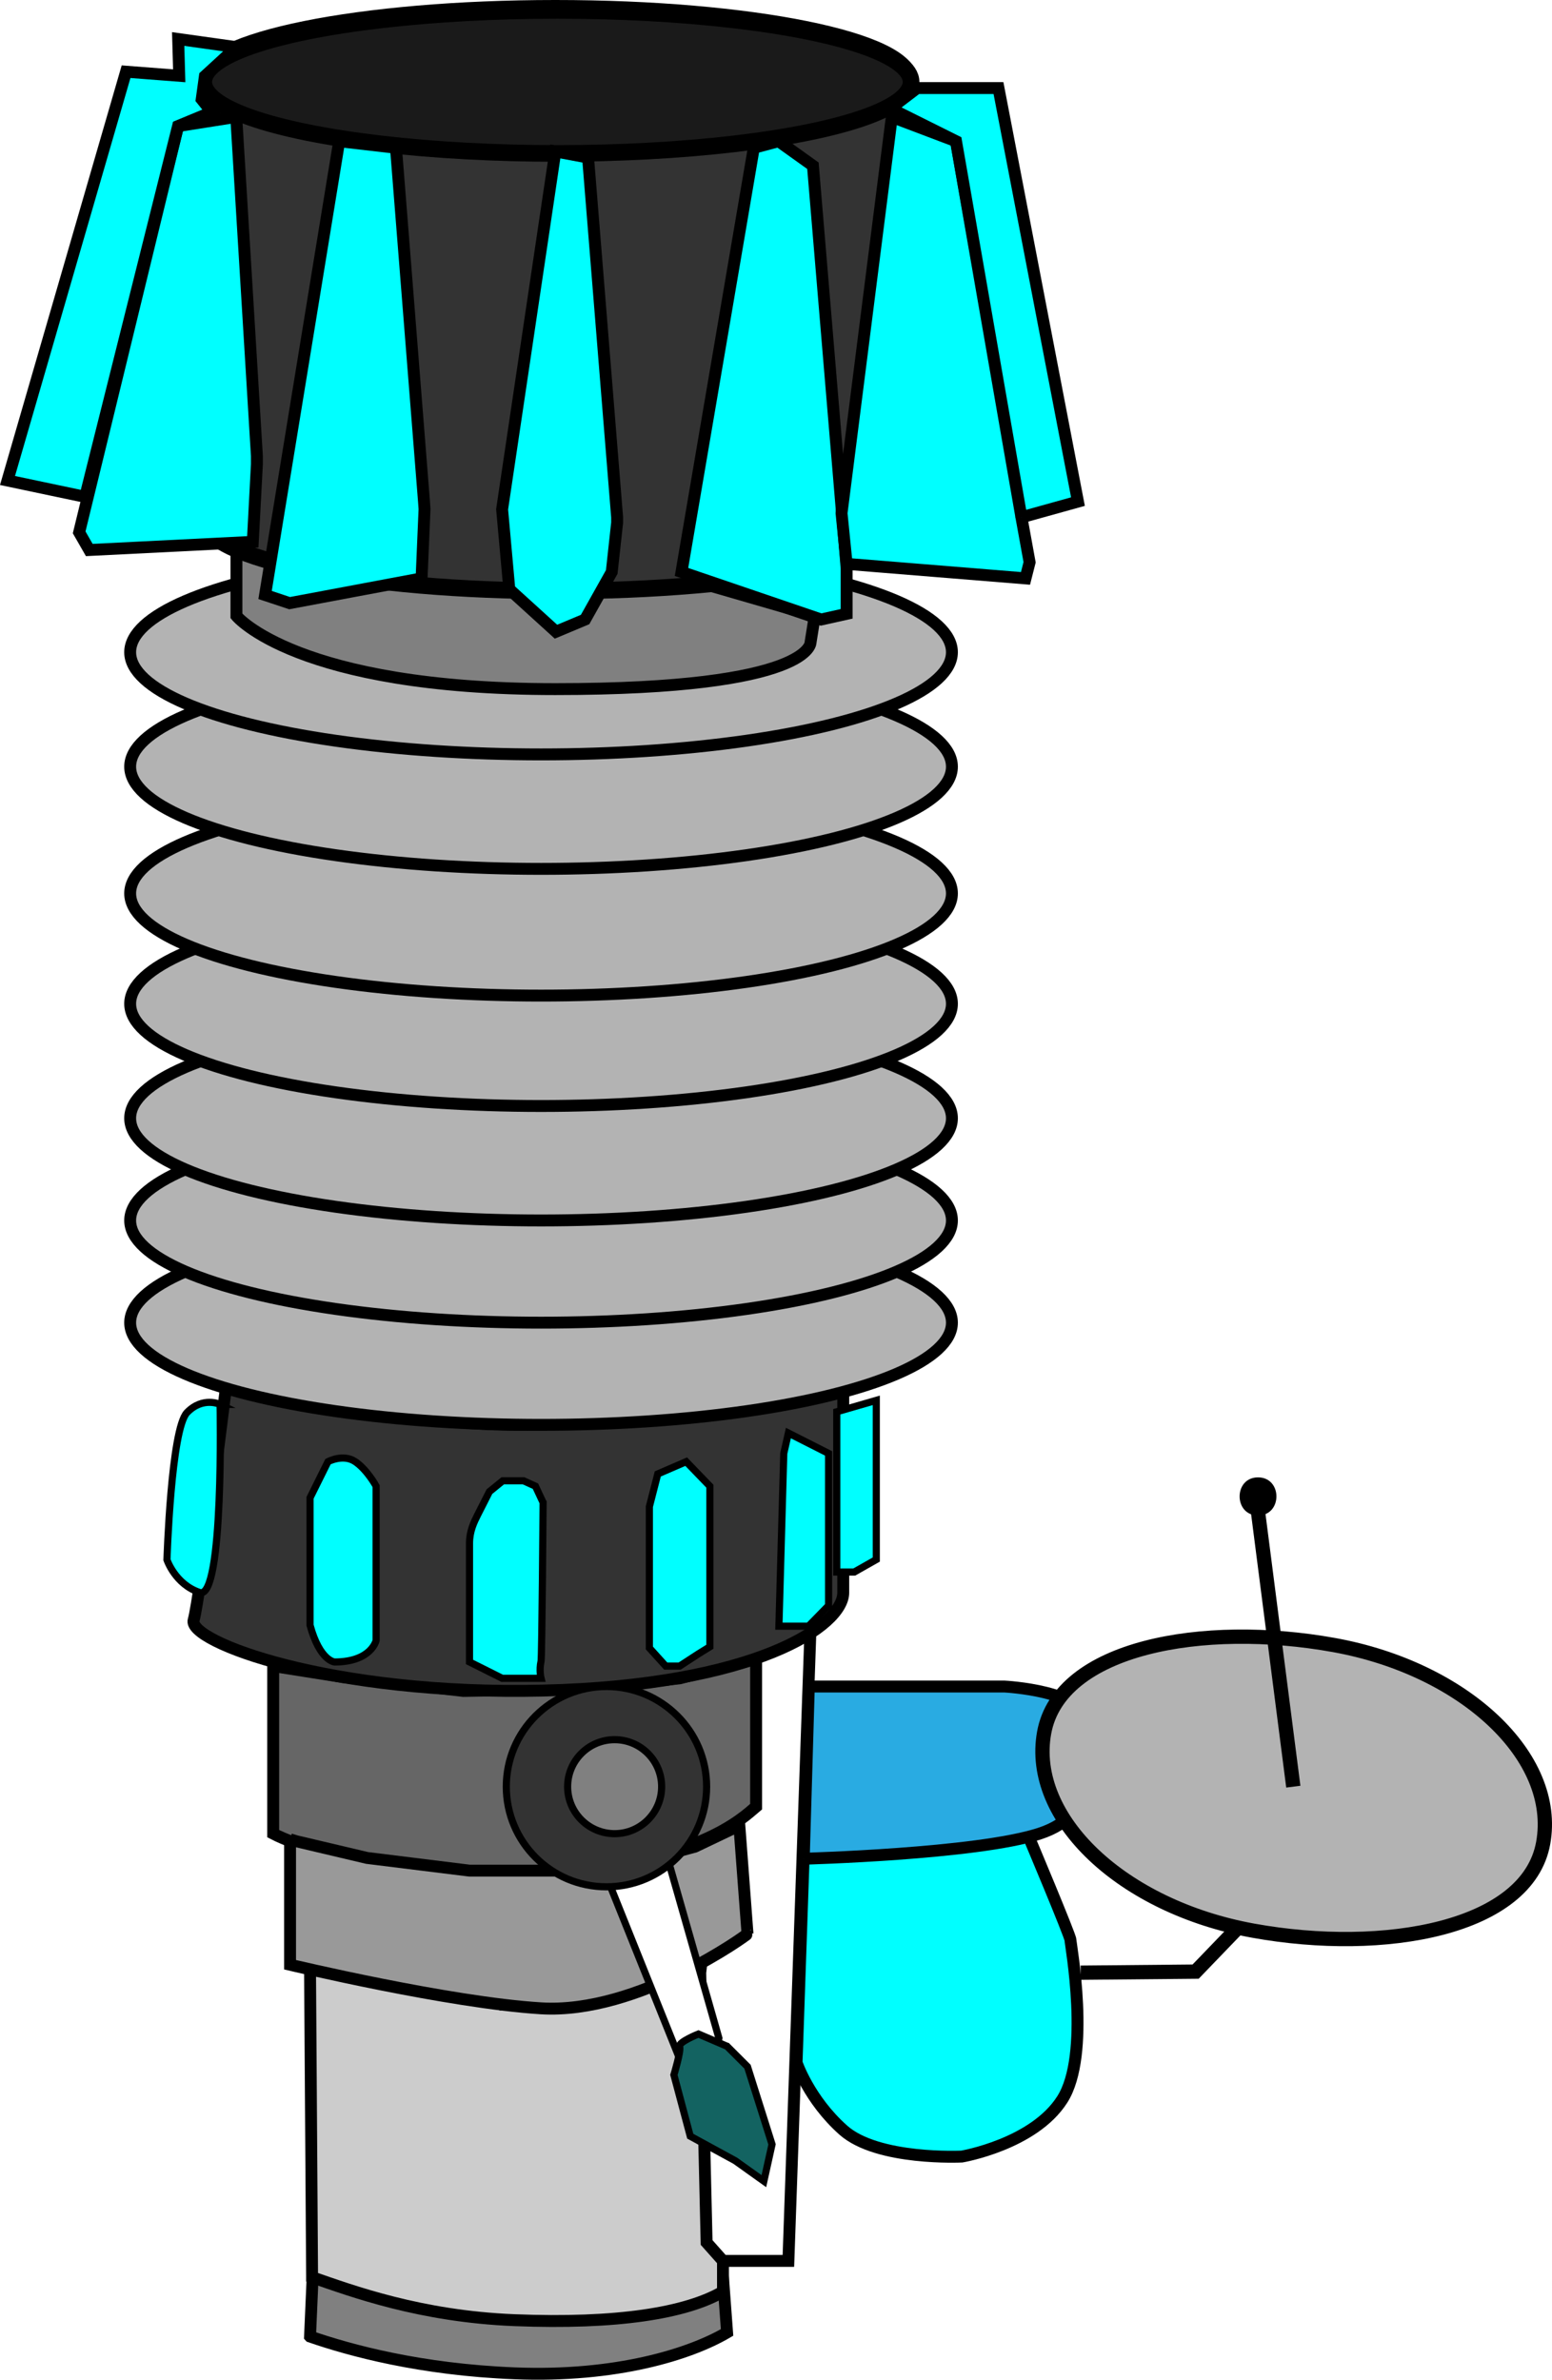 <?xml version="1.0" encoding="UTF-8"?>
<svg xmlns="http://www.w3.org/2000/svg" viewBox="0 0 651.73 999.39">
  <defs>
    <style>
      .cls-1 {
        fill: #999;
      }

      .cls-1, .cls-2, .cls-3, .cls-4, .cls-5, .cls-6, .cls-7, .cls-8, .cls-9, .cls-10, .cls-11, .cls-12, .cls-13, .cls-14, .cls-15, .cls-16, .cls-17, .cls-18, .cls-19, .cls-20, .cls-21 {
        stroke: #000;
        stroke-miterlimit: 10;
      }

      .cls-1, .cls-7, .cls-8, .cls-11, .cls-13, .cls-15, .cls-17, .cls-19, .cls-20, .cls-21 {
        stroke-width: 5px;
      }

      .cls-2 {
        fill: #136361;
      }

      .cls-2, .cls-6, .cls-9, .cls-10, .cls-12, .cls-18 {
        stroke-width: 3px;
      }

      .cls-3, .cls-10, .cls-11 {
        fill: #333;
      }

      .cls-3, .cls-14, .cls-16 {
        stroke-width: 7px;
      }

      .cls-4, .cls-5 {
        stroke-width: 6px;
      }

      .cls-4, .cls-6, .cls-13, .cls-14 {
        fill: none;
      }

      .cls-5, .cls-21 {
        fill: #b3b3b3;
      }

      .cls-7, .cls-12 {
        fill: aqua;
      }

      .cls-8 {
        fill: #29abe2;
      }

      .cls-9, .cls-15 {
        fill: gray;
      }

      .cls-16 {
        fill: #1a1a1a;
      }

      .cls-17 {
        fill: #ccc;
      }

      .cls-18, .cls-20 {
        fill: #fff;
      }

      .cls-19 {
        fill: #666;
      }
    </style>
  </defs>
  <g id="Layer_3" data-name="Layer 3">
    <path class="cls-15" d="m130.2,981.24c16.83,5.82,46.27,13.87,85.84,15.45,42.92,1.72,73.91-8.12,89.28-17.17l-1.72-23.18-131.34-7.38-35.2-7.22h-5.15l-1.72,39.49Z"/>
    <path class="cls-17" d="m130.2,827.99l.86,128.35c16.83,5.82,45.41,16.44,84.98,18.03,42.92,1.72,72.19-2.97,87.56-12.02v-143.31l-45.69,19.5-47.52,3.26-51.01-18.52-26.61-4.25-2.58,8.95Z"/>
    <polygon class="cls-20" points="303.6 949.48 331.07 949.48 340.29 685.85 309.8 696.45 294.05 828.44 296.73 941.75 303.6 949.48"/>
    <path class="cls-19" d="m144.07,704.33l50.5,5.79,51.15-.9,39.66-4.39,29.08-7.35,3.05-1.03v62.26c-5.35,4.48-24.87,24.63-94.63,28.52-68.59,3.83-108.16-17.17-108.16-17.17v-70.39l29.33,4.65Z"/>
    <path class="cls-1" d="m121.8,772.45v52.65s66.84,15.96,105.4,18.31c40.89,2.49,86.87-31.13,86.7-31.28l-3.43-45.5-18.62,8.88-37.17,10.08h-57.51l-43.05-5.34-29.57-6.98-2.74-.83"/>
    <path class="cls-11" d="m94.84,582.99s-10.89,88.39-13.52,97.38,57.46,31.73,146.74,29.6,126.04-27.26,126.04-41.1v-84.34s-86.65,13.84-136.35,13.84-122.92-15.39-122.92-15.39Z"/>
    <polygon class="cls-18" points="256.4 792.34 285.01 863.64 295.01 876.51 300.16 866.21 301.88 855.91 281.1 783.03 270.98 778.65 254.67 782.75 256.4 792.34"/>
    <circle class="cls-10" cx="254.67" cy="750.32" r="42.06"/>
    <circle class="cls-9" cx="258.1" cy="750.32" r="19.74"/>
    <polyline class="cls-6" points="285.4 873.55 298.1 879.28 313.9 867.93"/>
    <line class="cls-6" x1="305.53" y1="905.66" x2="298.1" y2="879.28"/>
    <path class="cls-7" d="m431.98,771.35s17.54,41.64,17.54,43.35,8.58,48.07-3.43,66.96c-12.02,18.89-42.19,24-42.19,24,0,0-35.35,1.75-49.8-11.12-14.45-12.88-19.6-28.33-19.6-28.33l3.02-87.56,51.92-6.87,42.55-.43Z"/>
    <polyline class="cls-4" points="576.86 750.32 502.08 827.99 453.82 828.44"/>
    <path class="cls-8" d="m337.52,780.59l2.13-72.33h82.06s34.69,1.72,34.69,15.45,6.49,37.77-19.93,46.35c-26.42,8.58-98.94,10.52-98.94,10.52"/>
    <path class="cls-2" d="m305.31,859.34l-12.02-5.15s-8.58,3.43-7.9,5.25-2.4,11.92-2.4,11.92l6.87,25.75,18.89,10.3,12.02,8.58,3.43-15.45-10.3-32.62-8.58-8.58Z"/>
    <path class="cls-5" d="m648.03,773.97c-6.5,35.97-66.67,46.78-121.7,36.84-55.03-9.94-94.37-47.16-87.87-83.13,6.5-35.97,66.67-46.78,121.7-36.84,55.03,9.94,94.37,47.16,87.87,83.13Z"/>
    <line class="cls-4" x1="543.1" y1="750.32" x2="527.5" y2="628.88"/>
    <path d="m528.28,636.43c10.3,0,10.31-16,0-16s-10.31,16,0,16h0Z"/>
    <path class="cls-14" d="m84.7,33.54c0-16.59,66.49-30.04,148.51-30.04s148.51,13.45,148.51,30.04"/>
    <polygon class="cls-12" points="367.98 588.08 367.98 654.94 358.72 660.19 351.38 660.19 351.38 592.88 367.98 588.08"/>
    <polygon class="cls-12" points="331.07 601.82 347.95 610.37 347.95 674.27 339.51 682.92 327.09 682.92 329.13 610.37 331.07 601.82"/>
    <polygon class="cls-12" points="298.1 624.14 288.15 613.83 276.22 618.99 272.69 632.72 272.69 692.08 279.56 699.68 285.4 699.68 293.3 694.53 298.1 691.57 298.1 624.14"/>
    <path class="cls-12" d="m228.06,631l-3.21-6.87-4.99-2.26h-8.74l-5.6,4.56s-3.21,6.28-4.93,9.71c-1.54,3.07-3.43,6.87-3.43,12.02v49.79l13.73,6.87h16.31s-.86-3.43,0-7.15c.38-1.63.86-66.67.86-66.67Z"/>
    <path class="cls-12" d="m157.95,624.14v64.76s-2,9.06-17.45,9.06c0,0-6.2-.41-10.3-15.45v-53.51l7.53-15.17s6.39-3.43,11.45,0,8.77,10.3,8.77,10.3Z"/>
    <path class="cls-12" d="m92.43,589.8s-7.19-3.49-13.89,3.4-8.43,61.84-8.43,61.84c0,0,3.43,10.3,13.73,13.73s8.58-78.97,8.58-78.97Z"/>
  </g>
  <g id="Layer_5" data-name="Layer 5">
    <ellipse class="cls-21" cx="227.2" cy="555.46" rx="172.54" ry="42.92"/>
    <ellipse class="cls-21" cx="227.2" cy="512.54" rx="172.54" ry="42.92"/>
    <ellipse class="cls-21" cx="227.2" cy="469.62" rx="172.54" ry="42.92"/>
    <ellipse class="cls-21" cx="227.2" cy="421.55" rx="172.54" ry="42.92"/>
    <ellipse class="cls-21" cx="227.2" cy="375.19" rx="172.54" ry="42.92"/>
    <ellipse class="cls-21" cx="227.2" cy="321.97" rx="172.54" ry="42.92"/>
    <ellipse class="cls-21" cx="227.2" cy="273.9" rx="172.54" ry="42.92"/>
    <path class="cls-15" d="m99.29,227.55l-10.3-49.79,39.49-1.72s89.28,30.9,90.13,31.76,72.18,5.35,72.18,5.35l-3.12,29.75,54.45,15.77-.76,4.93-.96,6.01s1.63,19.79-107.2,19.79-133.91-30.73-133.91-30.73v-31.12Z"/>
  </g>
  <g id="Layer_6" data-name="Layer 6">
    <path class="cls-3" d="m84.7,42.99l.86,175.12c0,16.59,66.49,30.04,148.51,30.04s148.51-13.45,148.51-30.04l-.86-175.12v-9.44c0,16.59-66.49,30.04-148.51,30.04s-148.51-13.45-148.51-30.04v9.44Z"/>
    <ellipse class="cls-16" cx="234.07" cy="34.4" rx="148.51" ry="30.04"/>
  </g>
  <g id="Layer_2" data-name="Layer 2">
    <polyline class="cls-13" points="428.93 217.25 401.46 59.3 377.42 45.56"/>
    <polyline class="cls-7" points="355.53 238.71 341.37 69.6 326.97 59.3 316.55 62.06 286.18 240.2 344.8 260.17 355.53 257.78 355.53 238.71"/>
    <polygon class="cls-7" points="259.15 217.25 246.94 66.16 233.21 63.59 210.85 213.91 213.88 247.48 233.48 265.29 245.7 260.17 256.89 240.2 259.15 219.5 259.15 217.25"/>
    <polygon class="cls-7" points="178.05 210.65 166.28 62.06 142.44 59.3 111.31 249.87 121.61 253.3 177.03 242.9 178.27 213.81 178.05 210.65"/>
    <polygon class="cls-7" points="107.88 191.49 99.2 49.09 74.78 52.94 33.24 223.57 37.49 230.98 106.16 227.55 107.88 194.93 107.88 191.49"/>
    <polygon class="cls-7" points="35.77 208.66 3.15 201.79 52.94 30.11 75.26 31.83 74.82 16.38 99.29 19.81 86.05 31.97 84.7 41.72 88.99 47.06 74.78 52.94 35.77 208.66"/>
    <polygon class="cls-7" points="401.46 59.3 428.93 213.81 428.93 217.25 432.36 236.13 430.64 242.9 355.53 236.8 353.39 215.53 374.5 49.09 401.46 59.3"/>
    <polyline class="cls-7" points="428.93 217.25 401.46 59.3 373.89 45.56 385.15 36.98 419.29 36.98 452.67 210.65 428.93 217.25"/>
  </g>
</svg>